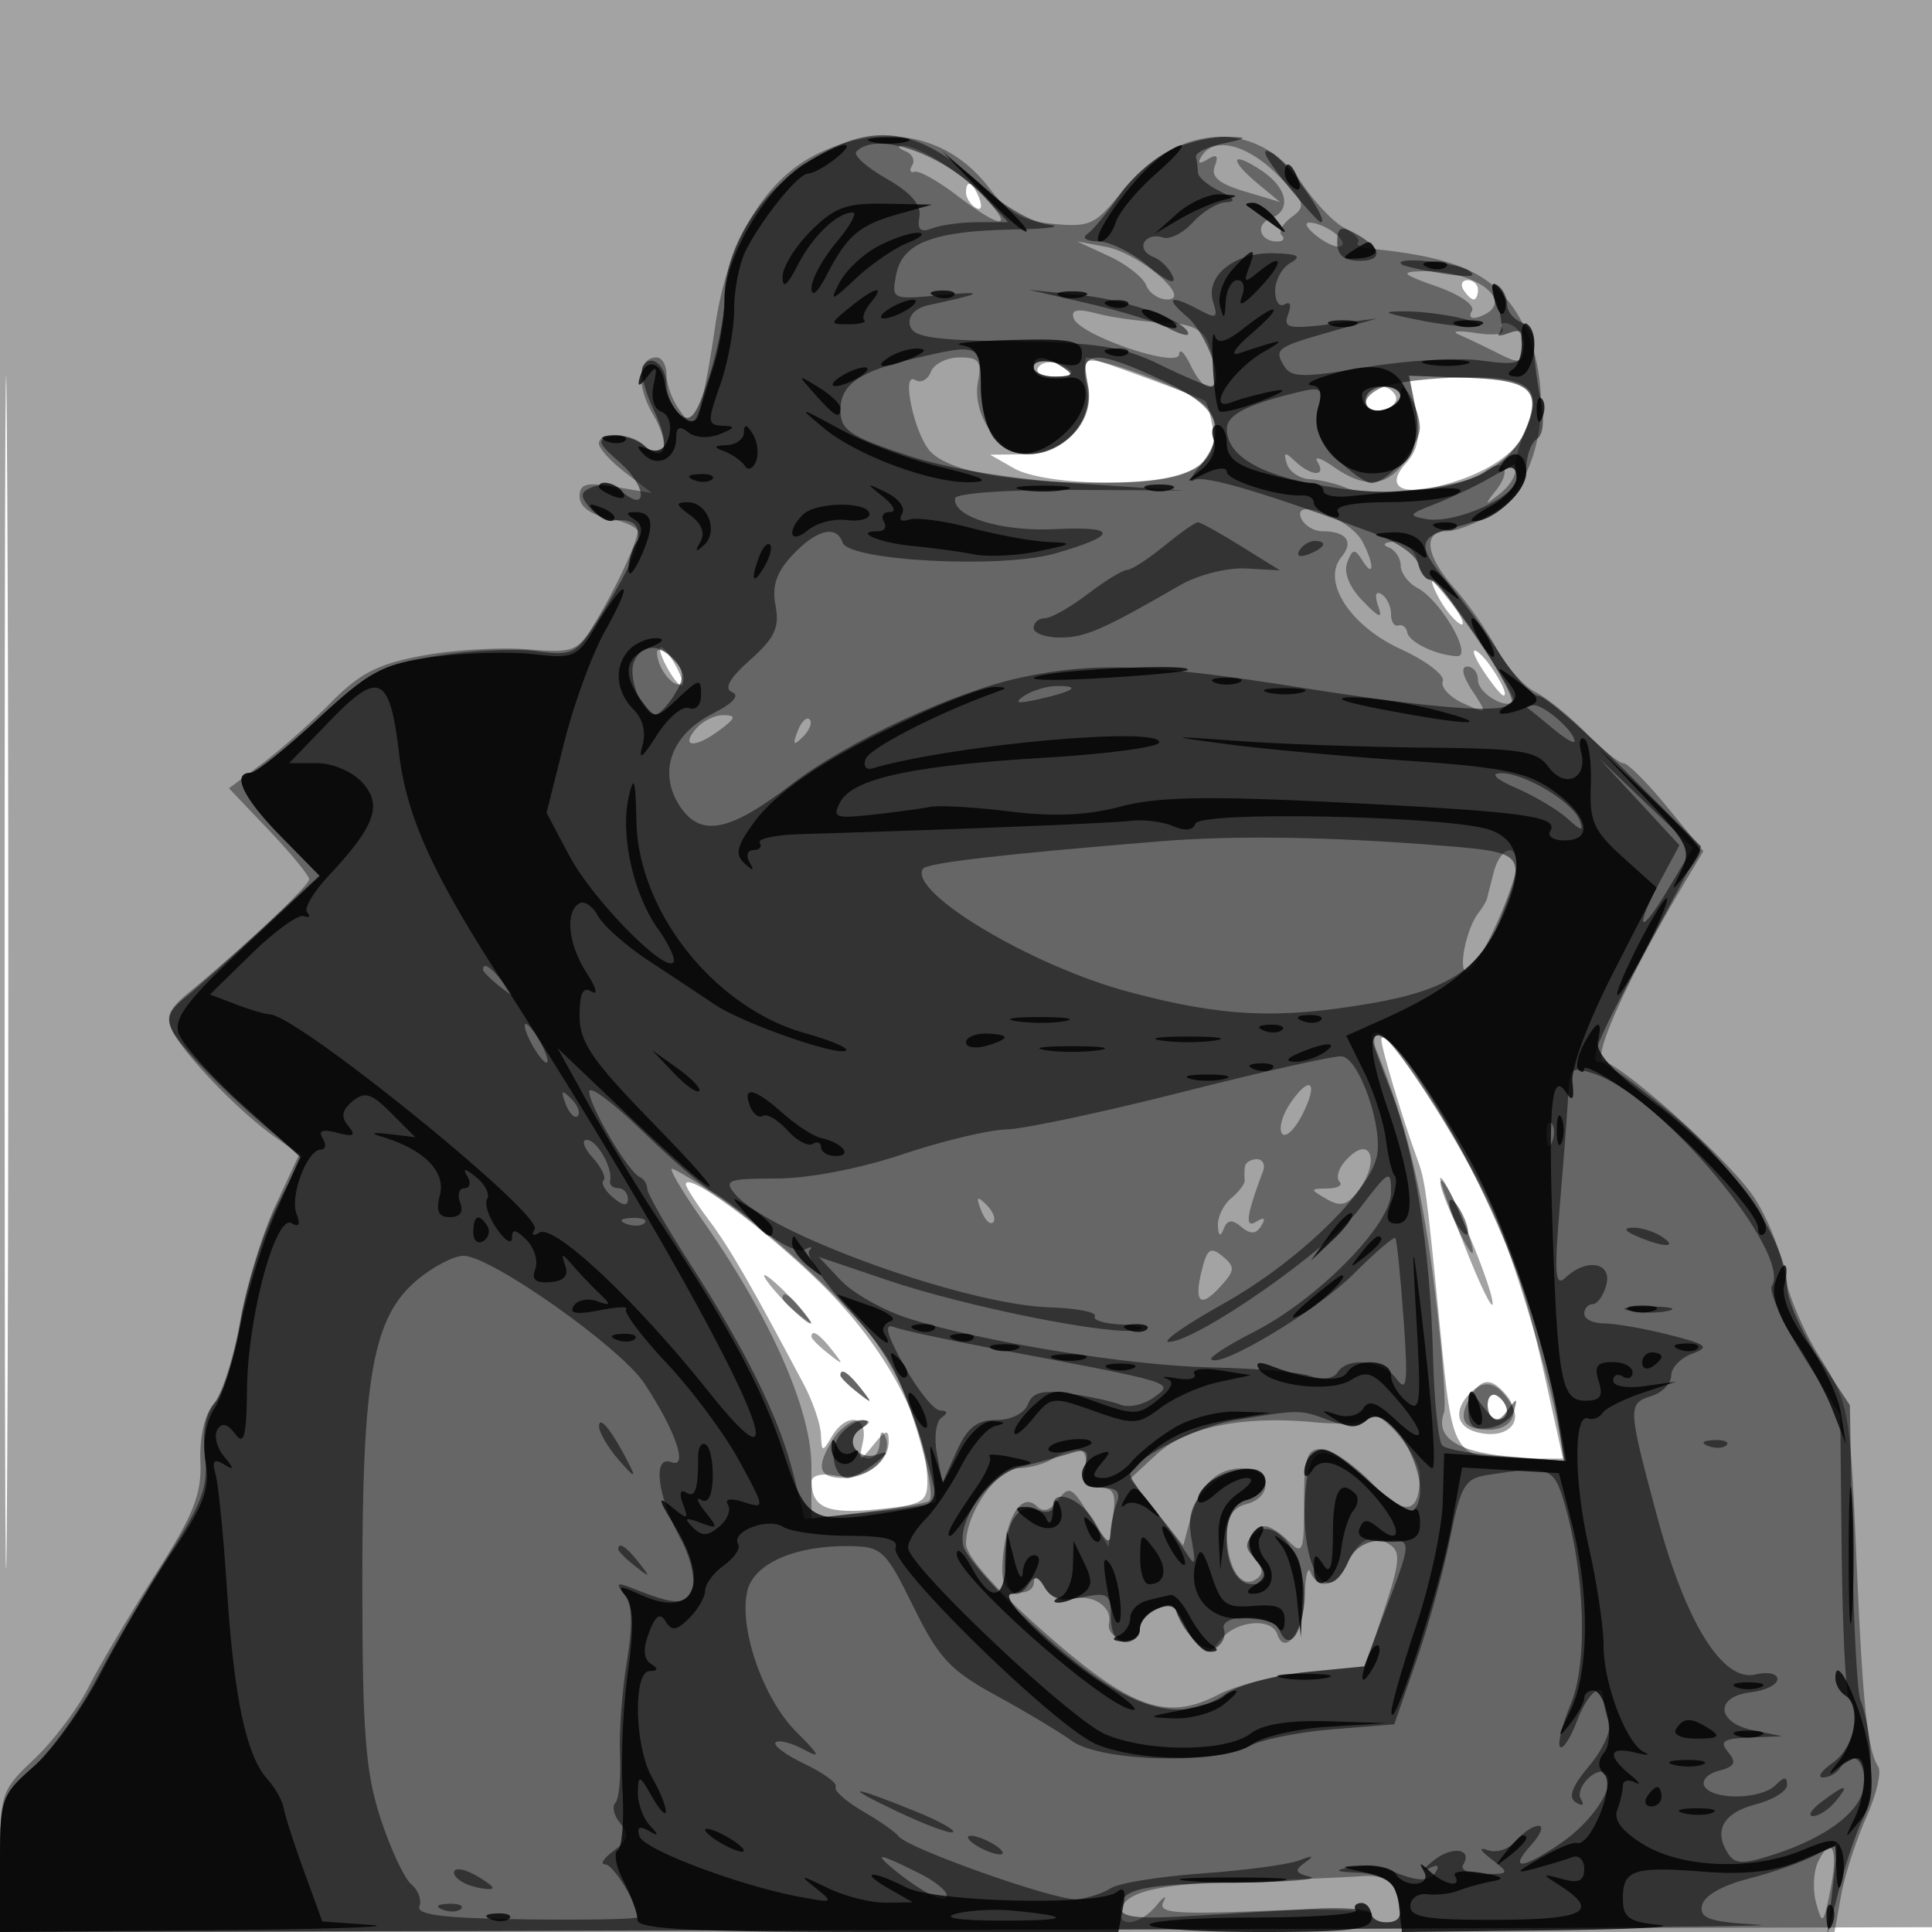 <svg xmlns="http://www.w3.org/2000/svg" width="200" height="200" fill="#000000"><path fill-opacity=".361" fill-rule="evenodd" d="M0 100.005V200.01l100.25-.255 100.25-.255.255-99.75L201.01 0H0zm.481.495c0 55 .121 77.647.269 50.326.148-27.32.148-72.32 0-100C.602 23.147.481 45.5.481 100.5M100 19.941c0 .518.445 1.216.989 1.552.566.35.734-.051.393-.941-.665-1.732-1.382-2.049-1.382-.611M151.5 30c.34.55.816 1 1.059 1s.441-.45.441-1-.477-1-1.059-1-.781.45-.441 1m-44.027 8.044c-.325.526.336.956 1.468.956 2.415 0 2.658-.556.591-1.349-.807-.31-1.734-.133-2.059.393m5.156 1.852c.764 3.817-2.39 7.09-6.879 7.139l-3.25.036L105 48.5c1.493.853 5.331 1.443 9.527 1.465 8.416.042 11.748-1.665 11.025-5.65-.255-1.408-.596-2.669-.758-2.802-.422-.347-11.783-4.513-12.307-4.513-.24 0-.176 1.303.142 2.896m33.934 2.59c.502 2.672.243 4.071-1.009 5.455-2.081 2.299-.7 3.373 3.15 2.449 4.835-1.16 8.348-3.398 9.311-5.929 1.565-4.116.421-5.117-6.115-5.353l-6.011-.217zm-4.869-1.847c-1.065 1.065.27 2.312 1.832 1.713.805-.309 1.214-.964.909-1.457-.648-1.049-1.837-1.16-2.741-.256m7.276 21.305c.573 1.07 1.535 2.25 2.139 2.623s.325-.501-.62-1.944c-2.002-3.055-3.038-3.518-1.519-.679M69 69c.589 1.1 1.295 2 1.57 2s.019-.9-.57-2-1.295-2-1.57-2-.019.9.57 2m84.511.377c.946 1.443 1.908 2.623 2.139 2.623.724 0-1.605-3.854-2.759-4.567-.604-.374-.325.501.62 1.944M143 107.628c0 .903 2.247 8.369 3.724 12.372.804 2.178.943 3.208 2.319 17.171 1.383 14.032 1.22 13.786 9.108 13.815l3.651.014-1.829-8.25c-2.343-10.568-4.075-15.322-8.389-23.022-3.992-7.128-8.584-13.6-8.584-12.1M71 122.6c0 .294 1.076 1.966 2.39 3.717 2.138 2.847 4.247 6.496 9.812 16.978.936 1.763 1.737 4.105 1.78 5.205.073 1.841.16 1.861 1.098.25 1.508-2.589 3.836-2.231 3.252.5-.468 2.194-.441 2.201 1.094.309 1.271-1.568 1.574-1.64 1.574-.373 0 2.368-2.679 4.108-5.494 3.57-1.463-.279-2.5-.016-2.491.633.037 2.69 1.62 3.364 6.735 2.867 4.689-.456 5.25-.76 5.25-2.846 0-5.886-4.266-13.877-10.9-20.417C79.253 127.229 71 121.146 71 122.6m78.083-.584c-.045.284 1.28 3.884 2.945 8 1.666 4.116 2.762 6.134 2.435 4.484-.56-2.826-5.2-13.595-5.38-12.484M81 134.5c1.292 1.375 2.574 2.5 2.849 2.5s-.557-1.125-1.849-2.5-2.574-2.5-2.849-2.5.557 1.125 1.849 2.5m3 3.878c0 .207.787.995 1.75 1.75 1.586 1.243 1.621 1.208.378-.378-1.307-1.666-2.128-2.195-2.128-1.372m3 4c0 .207.787.995 1.75 1.75 1.586 1.243 1.621 1.208.378-.378-1.307-1.666-2.128-2.195-2.128-1.372m65.213 1.81c-1.772 1.771-1.483 3.508.676 4.073 2.909.76 4.841-.835 3.54-2.923-1.416-2.271-2.736-2.631-4.216-1.15m1.787 1.253c0 .857.45 1.559 1 1.559s1-.423 1-.941-.45-1.219-1-1.559-1 .084-1 .941"/><path fill-opacity=".374" fill-rule="evenodd" d="M84.5 15.983c-5.442 2.697-9.251 9.209-10.488 17.933-.53 3.737-1.272 7.598-1.649 8.58-.654 1.704-.745 1.701-2.024-.047-.736-1.007-1.339-2.645-1.339-3.64S68.536 37 67.969 37c-1.961 0-2.137 2.907-.359 5.917 1.84 3.115 1.271 5.364-.827 3.266C65.387 44.787 62 44.598 62 45.917c0 .504 1.237 1.864 2.75 3.022l2.75 2.106-3.75-.634c-3.064-.518-3.75-.334-3.75 1.003 0 1.018 1.133 1.863 3 2.236 1.65.33 3 .942 3 1.36 0 1.087-2.28 5.971-4.462 9.559-1.759 2.893-2.158 3.044-6.952 2.65-2.797-.231-7.678.061-10.845.649-4.601.853-6.512 1.833-9.5 4.874-2.058 2.094-5.271 4.943-7.141 6.333l-3.399 2.526 4.149 4.362c2.283 2.4 4.15 4.678 4.15 5.063 0 .663-6.585 6.863-12.421 11.694-2.2 1.822-2.494 2.57-1.637 4.172 1.347 2.516 6.789 8.145 10.298 10.651l2.74 1.957-2.479 5.326c-1.364 2.929-3.009 8.329-3.656 12s-1.871 7.489-2.72 8.485c-.935 1.095-1.48 3.454-1.379 5.969.136 3.416-.695 5.502-4.653 11.689-2.651 4.142-5.762 9.39-6.915 11.661-1.153 2.272-3.69 5.634-5.637 7.47C.117 185.33 0 185.68 0 192.72V200h189.909l.672-3.75c.369-2.062 1.532-5.677 2.585-8.032s1.628-4.743 1.279-5.307c-1.151-1.862-1.606-6.237-2.283-21.94-.653-15.137-.748-15.653-3.793-20.5-1.718-2.734-3.385-6.722-3.706-8.861s-1.716-5.603-3.101-7.695c-2.393-3.617-13.049-13.244-15.6-14.094-1.155-.385 2.57-8.598 8.171-18.016l2.198-3.696-3.733-4.554C170.546 81.05 168.5 79 168.052 79s-2.191-1.407-3.872-3.127-4.05-3.633-5.262-4.25c-1.213-.618-3.011-2.636-3.996-4.485-.984-1.848-2.945-4.657-4.356-6.241-2.973-3.337-3.327-5.895-.816-5.902.963-.003 3.032-.791 4.6-1.75 6.063-3.712 6.992-15.7 1.717-22.163-2.587-3.17-6.334-4.573-14.269-5.345-.937-.091-1.485-.383-1.219-.649s-.4-.957-1.48-1.536c-1.079-.579-3.021-2.627-4.315-4.552-4.556-6.781-12.945-6.372-18.715.913-2.636 3.328-3.266 3.621-7.014 3.264-3.245-.31-4.654-1.096-6.647-3.708-4.258-5.583-11.019-6.899-17.908-3.486m9.256-.319c.691.279.995.93.676 1.446-.319.517-.21.817.244.668s2.441.965 4.418 2.475c4.537 3.467 6 3.545 2.83.152-2.412-2.582-7.099-5.477-8.624-5.326-.44.043-.235.307.456.585m30.649.491q-.712 1.152.61.335c.937-.579 1.154-.373.741.704-.423 1.101.432 1.827 3.08 2.619l3.664 1.096-2.25-1.865c-3.031-2.512-2.862-3.491.25-1.452 2.799 1.834 3.267 4.177 1.006 5.044-1.618.621-1.087 2.364.72 2.364.609 0 .814-.293.456-.651s.106-1.204 1.03-1.88c1.527-1.117 1.395-1.516-1.438-4.349-3.185-3.185-6.59-4.035-7.869-1.965m12.022 8.366c1.06.802 2.172 1.214 2.471.914.628-.627-1.912-2.412-3.398-2.388-.55.009-.133.673.927 1.474m-21.638 1.992c1.808.838 3.544 2.191 3.857 3.006.312.814 1.297 1.481 2.188 1.481 2.702 0-2.872-4.79-6.334-5.444l-3-.567zm33.967 3.151c2.448.867 3.982 1.951 3.611 2.551-.359.58-.056.848.681.602 4.223-1.407-.108-4.907-5.863-4.738-2.29.067-2.059.3 1.571 1.585m-37.608 3.281c.585 1.754 10.832 5.254 10.92 3.73.037-.646.556-.162 1.152 1.075 2.014 4.176 3.62 2.261 1.867-2.226-.567-1.453-1.807-2.019-4.679-2.138-2.15-.089-5.204-.501-6.789-.915-2.089-.547-2.768-.417-2.471.474m44.35 1.051c.365.591-.696.779-2.698.479-1.815-.272-2.625-.203-1.8.152.825.356 2.644 1.224 4.043 1.929 2.26 1.139 2.559 1.076 2.682-.556.076-1.011-.529-2.095-1.345-2.408-.824-.316-1.216-.136-.882.404m-59.134 4.498c-.316.822-1.047 1.202-1.625.845-1.515-.936-.035 5.793 1.643 7.471 2.001 2.001 8.165 3.139 17.145 3.166 9.082.027 12.223-1.375 12.223-5.454 0-2.014-.853-2.916-4.125-4.361-2.269-1.003-5.352-2.13-6.853-2.505-2.582-.646-2.696-.528-2.146 2.226.71 3.548-2.352 7.118-6.103 7.118-3.091 0-5.938-4.047-5.278-7.502.402-2.101.097-2.498-1.915-2.498-1.316 0-2.651.672-2.966 1.494M107 38c0 .55 1.013.993 2.25.985 1.819-.013 1.963-.201.75-.985-1.939-1.253-3-1.253-3 0m39.497 3.985c.465 2.118.171 3.873-.932 5.556-1.884 2.875-4.182 3.116-7.508.786-1.314-.92-2.063-1.145-1.664-.5.962 1.556-.643 1.503-2.318-.077-1.069-1.009-1.236-.961-.862.25.254.825 1.323 1.548 2.375 1.606 1.051.059 2.73.456 3.73.883 2.44 1.043 12.455-.056 14.275-1.566 2.028-1.684 2.989-.35 1.3 1.803-1.269 1.616-1.236 1.651.37.391.97-.761 1.685-1.886 1.59-2.5-.096-.615.336-2.351.959-3.858 1.818-4.402.757-5.41-5.948-5.652l-6.047-.218zm-4.803-1.346c-.352.352-.412 1.008-.135 1.457.624 1.009 3.441.024 3.441-1.203 0-1.026-2.353-1.207-3.306-.254m-7.028 12.934c.302.785 1.325 1.427 2.274 1.427 2.44 0 3.231 1.089 1.93 2.657-2.093 2.521.873 7.126 6.148 9.546 2.623 1.203 4.575 2.695 4.337 3.314s.716 1.65 2.119 2.289c2.543 1.159 2.546 1.155.924-1.322-.996-1.52-1.195-2.484-.513-2.484.613 0 1.115.627 1.115 1.393 0 1.346 2.86 3.08 3.698 2.242.557-.556-7.78-12.635-8.72-12.635-.41 0-.98-.9-1.268-2-.296-1.133-1.322-1.966-2.366-1.921-1.052.045-1.307.296-.594.583.688.278 1.25 1.126 1.25 1.886s.787 1.808 1.75 2.328c2.444 1.322 5.794 7.147 4.057 7.054-2.177-.117-4.944-1.449-5.131-2.469-.097-.529-.514-.848-.926-.711-.412.138-.75-.398-.75-1.191s-.445-1.716-.989-2.052c-.587-.363-.73.12-.352 1.191.501 1.419.161 1.313-1.599-.5-1.387-1.429-1.991-2.935-1.593-3.972.551-1.438.77-1.465 1.571-.198 1.241 1.961 1.227.335-.017-1.989-1.246-2.329-7.187-4.635-6.355-2.466M68.015 67.536c.028 1.721 1.856 3.927 2.621 3.161.41-.409-.016-1.505-.946-2.435s-1.683-1.257-1.675-.726M72 75.5c-1.596 1.923.032 1.943 2.559.032 1.631-1.234 1.681-1.473.313-1.5-.895-.018-2.187.643-2.872 1.468m10.564.207c-.542 1.425-.428 1.54.56.56.684-.679.991-1.486.683-1.793-.308-.308-.867.247-1.243 1.233m72.081 14.543a167 167 0 0 0-.702 2.75c-.062.275-.463.95-.89 1.5-1.411 1.815-2.243 6.735-1.01 5.974 1.299-.804 4.957-8.962 4.957-11.057 0-2.248-1.707-1.644-2.355.833m-12.149 18.5c3.111 7.672 4.729 14.274 5.986 24.428.804 6.493 1.254 12.372 1 13.064-.938 2.559 1.385 4.082 6.926 4.542l5.592.464-.641-3.374c-1.274-6.71-5.439-20.11-7.521-24.196-3.595-7.057-9.961-16.678-11.035-16.678-.572 0-.707.765-.307 1.75m-8.852 5.348c-.858 1.225-1.288 2.669-.955 3.208s1.249-.249 2.037-1.752c1.788-3.413 1.016-4.452-1.082-1.456m5.487 6.244c-.612.738-.818 1.638-.456 2s-.204.672-1.258.688c-1.831.029-1.835.078-.094 1.091 1.426.829 2.128.659 3.219-.78 2.527-3.336 1.204-6.15-1.411-2.999m-10.249.408a5.9 5.9 0 0 0-.032 1.404c.047.36-.575 1.202-1.382 1.873-.807.67-1.432 1.95-1.389 2.845.053 1.1.247 1.209.597.336.381-.948.868-1.002 1.832-.201.957.794 1.516.763 2.057-.113q.74-1.2-.518-.423c-1.212.749-1.027-.632.697-5.221.259-.687-.028-1.25-.637-1.25s-1.16.338-1.225.75m-56.222 5.477C79.752 136.318 84 145.911 84 151.838v5.392l5.75-.715c3.162-.393 6.046-.896 6.409-1.118.856-.523-1.374-8.941-3.626-13.686-1.885-3.972-10.797-12.732-17.983-17.677-2.426-1.669-4.67-3.034-4.987-3.034s1.076 2.352 3.097 5.227m76.454-3.727c.019.55.9 2.8 1.958 5s1.643 2.875 1.301 1.5c-.705-2.831-3.311-8.03-3.259-6.5m-47.55 2.793c.376.986.935 1.541 1.243 1.233s.001-1.114-.683-1.793c-.988-.98-1.102-.865-.56.56m22.857 6.165c-.857 3.416-.163 4.02 1.944 1.692 1.482-1.639 1.506-2.012.201-3.095-1.235-1.025-1.594-.79-2.145 1.403M81 134.378c0 .207.787.995 1.75 1.75 1.586 1.243 1.621 1.208.378-.378-1.307-1.666-2.128-2.195-2.128-1.372m6 8c0 .207.787.995 1.75 1.75 1.586 1.243 1.621 1.208.378-.378-1.307-1.666-2.128-2.195-2.128-1.372m65.07 2.491c-1.147 2.143-.504 3.131 2.038 3.131 2.404 0 3.33-1.768 1.856-3.544-1.617-1.948-2.691-1.834-3.894.413m1.93.572c0 .857.45 1.559 1 1.559s1-.423 1-.941-.45-1.219-1-1.559-1 .084-1 .941m-12.31 1.251c-.36.583-2.764.815-5.604.542-7.446-.715-13.296.478-16.385 3.342l-2.713 2.516 2.752 3.449 2.752 3.449.685-2.559c.987-3.692 2.731-5.431 5.445-5.431 2.949 0 3.25 2.959.378 3.71-1.367.358-1.995 1.357-1.985 3.157.02 3.352 1.424 5.598 2.922 4.672.867-.536.873-1.063.025-2.084-1.157-1.395-.545-3.455 1.026-3.455.478 0 1.576.707 2.441 1.571 1.428 1.429 1.571 1.065 1.571-4 0-4.702.281-5.571 1.804-5.571.992 0 3.329 1.574 5.193 3.497 3.423 3.532 4.951 3.32 4.988-.691.02-2.244-4.477-7.437-5.295-6.114m-55.449 2.294C84.41 151.918 84.716 153 87.378 153c2.71 0 5.062-2.309 4.295-4.216-.324-.807-.544-.634-.594.466-.089 1.965-1.602 2.33-2.648.638-.378-.611-.067-1.504.691-1.984 1.138-.721 1.115-.876-.131-.889-.831-.008-2.068.879-2.75 1.971M109 151c-.825.533-2.415.976-3.534.985-2.248.017-5.466 4.626-5.466 7.828 0 1.25 3.003 4.655 7.978 9.046 9.104 8.036 12.773 9.362 18.151 6.563 1.854-.965 6.035-2.017 9.291-2.338l5.92-.584 1.952-5.866c1.625-4.885 1.722-6.01.58-6.733-1.91-1.209-3.206-.64-4.359 1.914-1.087 2.406-3.063 2.886-3.851.935-.277-.687-.54.411-.583 2.441-.077 3.584-2.062 6.359-2.853 3.986-.592-1.776-4.323-1.412-5.866.573-1.29 1.659-1.436 1.652-2.824-.142-.805-1.04-1.601-2.304-1.769-2.807-.472-1.417-3.767.227-3.767 1.879 0 .876-.705 1.312-1.75 1.084-.963-.211-1.614-.99-1.447-1.732.392-1.749-1.838-3.131-3.979-2.465-.978.304-2.11-.226-2.719-1.273-.643-1.105-1.056-1.286-1.075-.471-.016.728-.817 1.171-1.78.985-1.352-.261-1.671-1.131-1.405-3.823.415-4.185 2.02-6.52 3.478-5.062.677.677 1.409.458 2.231-.665 1.095-1.499 1.43-1.332 3.212 1.597l1.989 3.271.449-3.063c.37-2.521.106-3.063-1.494-3.063-1.451 0-1.811-.507-1.42-2 .565-2.16-.836-2.586-3.29-1m79.238 41.664c-.508 1.01-.611 2.961-.229 4.336.646 2.324.749 2.233 1.463-1.297.855-4.224.188-5.864-1.234-3.039m-59.682 2.084c-9.236.306-12.556 1.198-12.556 3.374 0 1.489 2.203.971 3.714-.872.789-.963 1.112-1.127.718-.366-.596 1.152 1.156 1.307 10.426.926 6.128-.253 11.142-.088 11.142.365 0 .454.675.825 1.5.825 1.614 0 1.853-.916.893-3.418-.375-.978-1.617-1.502-3.25-1.373-1.454.115-7.118.358-12.587.539"/><path fill-opacity=".5" fill-rule="evenodd" d="M85.5 15.665C79.212 18.987 75 25.148 75 31.022c0 1.706-.73 5.334-1.622 8.061-1.314 4.019-1.883 4.742-3 3.816C69.62 42.27 69 40.937 69 39.937c0-2.104-1.587-3.415-2.447-2.022-.323.521.177 2.548 1.11 4.504 1.828 3.833 1.293 5.619-1.091 3.641-.812-.674-2.285-1.065-3.274-.869-1.562.309-1.442.667.918 2.733 2.696 2.36 2.895 5.243.208 3.013-.769-.639-2.13-.88-3.024-.537-1.324.508-1.394.902-.379 2.125.685.826 1.748 1.442 2.362 1.37 4.017-.474 3.598 2.28-1.591 10.448-2.144 3.374-2.55 3.572-6.292 3.063-2.2-.299-6.843-.083-10.318.48-5.673.92-6.93 1.591-12.307 6.569C29.581 77.505 26.462 80 25.943 80c-2.003 0-.777 2.593 3.087 6.531l4.031 4.107-5.837 5.431c-3.211 2.987-6.837 6.225-8.058 7.195-1.701 1.351-1.997 2.182-1.265 3.552.997 1.861 6.86 7.705 10.99 10.951l2.391 1.88-2.618 5.213c-1.44 2.867-3.132 8.234-3.76 11.927s-1.815 7.48-2.638 8.418c-.976 1.114-1.342 3.018-1.054 5.487.367 3.146-.259 4.875-3.731 10.295-2.294 3.582-5.663 9.341-7.485 12.798s-4.816 7.606-6.654 9.22C.148 185.809 0 186.25 0 192.969V200l94.25-.193c51.838-.106 91.409-.353 87.936-.549-5.196-.294-6.258-.646-5.999-1.992.192-.998 2.073-2.084 4.82-2.785 2.477-.632 5.572-1.721 6.878-2.419l2.373-1.271-.567 4.855-.567 4.854 1.279-5.019c.704-2.76 1.829-6.046 2.501-7.302 1.163-2.172.988-8.948-.315-12.179-.333-.825-.714-8.033-.847-16.017l-.242-14.517-3.25-4.904c-1.787-2.698-3.25-6.004-3.25-7.348 0-4.498-5.255-12.371-11.945-17.894-3.544-2.926-6.807-5.32-7.25-5.32-1.469 0-.851-1.564 4.748-12.01l5.553-10.359-7.803-7.777c-4.292-4.277-8.359-7.794-9.039-7.815s-2.464-1.952-3.966-4.289c-1.502-2.338-3.994-5.739-5.537-7.56-3.154-3.722-2.99-4.671.98-5.647 4.501-1.107 7.259-3.389 7.259-6.007 0-1.33.49-2.721 1.09-3.092.692-.427.822-1.999.356-4.309-.404-1.999-.695-4.447-.648-5.439s-.563-2.052-1.356-2.357c-.793-.304-1.442-1.153-1.442-1.887s-.449-1.611-.997-1.95c-.654-.404-.676.228-.064 1.838.513 1.35.638 2.749.278 3.11-.361.361.093.368 1.008.017 1.238-.475 1.624-.117 1.51 1.4-.136 1.812-.631 1.972-4.462 1.447-2.37-.325-7.718-.008-11.885.705-6.378 1.091-7.71 1.078-8.427-.083-1.112-1.798-.856-1.991 4.773-3.595l4.766-1.359-4.888.591c-4.249.514-4.807.377-4.262-1.043.366-.955.216-1.38-.361-1.023-.544.336-.989-.293-.989-1.398s.719-2.412 1.599-2.904c1.205-.675.777-.918-1.738-.99-4.059-.115-7.133 2.351-6.281 5.039.529 1.665.343 1.775-1.42.832-3.033-1.623-3.649-1.312-1.313.664 2.091 1.77 4.039 7.25 2.577 7.25-.436 0-2.847-1.013-5.358-2.25-3.766-1.856-6.406-2.278-15.066-2.408-8.617-.129-10.557-.436-10.816-1.714-.195-.958.574-1.748 2-2.053 5.67-1.216 5.97-1.472 1.202-1.023-5.057.475-5.109.451-4.62-2.11.633-3.308 3.824-4.533 12.213-4.686 3.587-.065 5.171-.295 3.521-.511s-4.575-1.881-6.5-3.7c-6.224-5.883-10.711-6.938-16.5-3.88m35.896-.236c-1.707.743-4.16 2.863-5.452 4.711s-2.819 3.691-3.396 4.095c-.585.41-.088.741 1.125.75 1.196.008 3.56 1.182 5.254 2.607 1.783 1.501 2.836 1.954 2.5 1.078-.32-.834-1.25-1.772-2.068-2.086-.817-.313-1.218-1.003-.89-1.533s1.172-.742 1.876-.472c.705.27 2.11-.424 3.123-1.544 1.013-1.119 2.56-2.065 3.437-2.103 1.106-.047.905-.4-.655-1.152-1.237-.597-2.25-1.467-2.25-1.933s-.087-1.184-.193-1.597c-.107-.412 1.131-1.034 2.75-1.382 2.674-.574 2.715-.639.443-.711-1.375-.043-3.897.529-5.604 1.272m-32.737.245c-.371.371 1.017 1.635 3.084 2.809 2.559 1.454 3.653 2.717 3.432 3.962-.24 1.346.111 1.659 1.332 1.191.911-.35 3.048-.636 4.749-.636h3.093l-2.425-2.595c-4.136-4.428-11.088-6.907-13.265-4.731m44.376 3.22C134.85 21.152 136.51 23 136.724 23c1.018 0-3.454-6.301-5.106-7.195-1.217-.657-.715.436 1.417 3.089m-3.952 2.389c.23.156 1.317.943 2.417 1.75 1.85 1.357 1.897 1.336.628-.283-.755-.962-1.843-1.75-2.417-1.75s-.857.127-.628.283m9.346 3.796c0 1.348.699 1.921 2.344 1.921 2.513 0 2.218-1.399-.614-2.915-1.361-.728-1.73-.516-1.73.994m6.654 2.279c.23.198 2.217.635 4.417.972 2.724.418 3.521.308 2.5-.343-1.366-.871-7.887-1.464-6.917-.629m-32.416 4.06c3.391.783 7.104 1.924 8.25 2.537 1.145.614 2.083.886 2.083.606 0-1.269-6.181-3.501-11.094-4.008l-5.406-.556zm33.833 1.639c5.066 1.048 9.159 1.001 5-.057-1.65-.42-4.35-.765-6-.767-2.522-.002-2.363.129 1 .824m-51.81 4.04C88.957 38.446 87 39.809 87 42.454c0 2.053.933 2.693 6.747 4.628 4.296 1.43 10.743 2.508 17.75 2.968l11.003.723-11.746-.059c-6.461-.032-11.81.356-11.888.864-.291 1.897 4.769 3.47 10.291 3.2 6.632-.326 6.651.626.05 2.522-5.525 1.587-21.351.769-21.986-1.137-.622-1.866-2.696-1.351-5.173 1.286-1.681 1.789-2.156 3.203-1.764 5.25.431 2.251-.085 3.353-2.624 5.608-2.171 1.929-2.752 2.978-1.858 3.351.814.34.068 1.162-1.989 2.193-4.324 2.166-5.736 6.091-3.448 9.583 2.15 3.281 5.15 2.698 11.584-2.252 5.742-4.418 16.953-9.621 23.85-11.069 7.631-1.603 13.326-1.392 28.896 1.069 13.88 2.194 20.743 2.713 21.807 1.649.727-.727-7.255-12.831-8.461-12.831-.492 0-1.04-.718-1.218-1.596s-2.123-2.271-4.323-3.094c-11.359-4.253-17.887-6.193-18.887-5.613-.612.356-.404-.218.462-1.275 3.159-3.853 2.236-6.216-3.484-8.922-7.224-3.418-8.931-3.326-8.105.435 1.181 5.38-6.177 9.552-9.591 5.439-.742-.895-1.35-3.37-1.35-5.5 0-4.237-.237-4.334-6.855-2.777M107 38c0 .55 1.013.993 2.25.985 1.819-.013 1.963-.201.75-.985-1.939-1.253-3-1.253-3 0m36.186 2.055c-1.273.51-2.046 1.362-1.718 1.893.759 1.228 3.527.21 3.547-1.305.025-1.846 1.953 1.685 1.97 3.607.016 1.905-3.347 5.75-5.03 5.75-.575 0-2.194-1.148-3.596-2.55-1.903-1.903-2.393-3.179-1.929-5.026.574-2.288.411-2.424-2.155-1.803-5.226 1.265-7.275 2.33-7.275 3.783 0 2.483 2.766 4.38 8.035 5.51 11.22 2.406 20.116.424 22.721-5.064 2.17-4.573.813-5.858-6.113-5.787-3.379.035-7.184.481-8.457.992M154 49.607c-1.375.784-3.85 1.948-5.5 2.587-2.682 1.04-2.772 1.203-.852 1.541 3.001.527 9.352-2.314 9.352-4.184 0-.853-.113-1.51-.25-1.46s-1.375.733-2.75 1.516m-33.5 6.924c-1.65 1.352-3.368 2.461-3.817 2.464s-2.291 1.13-4.094 2.505-3.798 2.5-4.433 2.5c-.636 0-1.156.45-1.156 1s1.237.999 2.75.998c2.593-.001 4.385-.783 12.419-5.421 1.867-1.078 4.869-1.837 6.831-1.728l3.5.196-4-2.491c-2.2-1.37-4.225-2.489-4.5-2.487-.275.003-1.85 1.112-3.5 2.464m14.007.458c-.35.566.051.734.941.393 1.732-.665 2.049-1.382.611-1.382-.518 0-1.216.445-1.552.989M65.611 68.572c-.624 1.626.906 5.428 2.184 5.428.398 0 1.308-.935 2.022-2.078 1.002-1.605 1.029-2.403.118-3.5-1.557-1.877-3.573-1.807-4.324.15M106 72.046c-1.095.741-.691.834 1.5.344 3.677-.823 4.475-1.395 1.917-1.375-1.055.009-2.592.472-3.417 1.031m52.083 1.215c.23.143 1.429 1.113 2.667 2.155s2.25 1.631 2.25 1.31c0-1.007-3.092-3.726-4.238-3.726-.602 0-.908.117-.679.261M169.692 83l4.163 4.5-1.885 3.5c-2.836 5.263-2.329 6.131.663 1.137l2.615-4.363-4.859-4.637-4.86-4.637zm-12.722-1.417c1.909.828 4.291 2.248 5.293 3.155 1.475 1.335 1.713 1.364 1.249.153-.735-1.915-5.764-4.903-8.166-4.852-1.123.024-.487.629 1.624 1.544M120 87.099c-16.536 1.354-24.088 2.234-24.468 2.85-1.495 2.419 11.263 10.041 21.3 12.726 9.675 2.588 15.394 2.86 25.086 1.194 8.008-1.377 11.349-3.579 13.468-8.876 2.61-6.524 2.434-6.756-5.636-7.412-11.954-.972-21.817-1.131-29.75-.482m-70 13.279c0 .207.788.995 1.75 1.75 1.586 1.243 1.621 1.208.378-.378-1.307-1.666-2.128-2.195-2.128-1.372M55 108c.589 1.1 1.295 2 1.57 2s.019-.9-.57-2-1.295-2-1.57-2-.019.9.57 2m87-.537c0 .255.898 2.74 1.995 5.523 2.484 6.303 4.062 16.236 4.348 27.364.121 4.701.553 8.879.959 9.286.407.407 3.411.933 6.675 1.169l5.935.429-.585-3.867c-1.698-11.214-7.713-25.855-15.044-36.617-2.198-3.226-4.283-4.826-4.283-3.287m-19.5 5.558c-8.25 2.1-16.496 3.854-18.324 3.898s-6.675 1.206-10.771 2.581c-4.417 1.483-9.726 2.5-13.048 2.5-4.989 0-5.459.173-4.292 1.578 3.408 4.107 23.828 11.476 32.579 11.757 2.829.091 4.94.503 4.691.915s1.036.802 2.856.866 2.537.319 1.593.567c-2.494.655-17.633-2.358-25.902-5.156l-7.119-2.409 2.262 2.408c1.244 1.325 4.335 3.08 6.869 3.902 7.553 2.448 23.056 4.964 31.606 5.13 4.4.086 8.962.484 10.137.886 1.247.426 2.417.277 2.809-.357 1.039-1.68 4.687-1.285 6.127.663 1.081 1.463 1.199.438.723-6.25-.313-4.4-.695-8.15-.849-8.333-.154-.184-2.102 1.488-4.33 3.716-3.745 3.745-13.788 9.779-14.723 8.845-.223-.224 1.734-1.492 4.35-2.818 6.611-3.35 14.256-11.094 14.256-14.44 0-2.492-.168-2.406-3.29 1.688-3.232 4.238-16.765 13.683-19.71 13.757-.825.02 1.71-1.757 5.633-3.951 7.504-4.195 14.905-11.261 15.873-15.155.738-2.967-1.778-10.264-3.605-10.457-.771-.082-8.151 1.569-16.401 3.669m39.874-.132c-.07 1.436-.464 6.661-.878 11.611-.622 7.461-.524 8.786.577 7.75 2.17-2.044 4.824-1.572 4.217.75-.288 1.1-.921 2-1.407 2-.485 0-.883.45-.883 1s.926 1 2.057 1c1.132 0 4.136.523 6.676 1.163 3.984 1.003 4.32 1.273 2.443 1.968-1.197.442-2.176 1.464-2.176 2.269s-.9 1.751-2 2.1c-2.523.801-2.512 1.071.51 12.351 2.984 11.138 6.828 17.326 10.24 16.486 1.248-.307 2.25-.09 2.25.488 0 .573-1.238 1.185-2.75 1.359-3.758.432-3.592 3.147.239 3.934l3.011.619-3.372.131c-2.745.107-3.16.389-2.229 1.51.901 1.085.693 1.495-.979 1.933-1.17.306-1.826 1.033-1.462 1.622.893 1.444 5.855 1.354 7.342-.133.901-.901 1.2-.908 1.2-.029 0 .645-1.462 1.551-3.248 2.014-3.359.87-4.397 2.709-2.87 5.082.728 1.129 1.552 1.149 4.749.111 5.831-1.892 9.369-4.742 9.369-7.546 0-2.468-1.373-3.255-2.5-1.432-.34.55-1.142 1-1.782 1-.639 0-.163-.701 1.059-1.557 2.063-1.444 3.004-5.329 1.625-6.707-.328-.329-.666-7.041-.75-14.917L190.5 146.5l-3.851-6.183c-2.117-3.4-3.567-6.64-3.221-7.2 2.09-3.383-11.354-19.501-18.279-21.915-2.411-.841-2.66-.689-2.775 1.687M61 113.004c0 1.476 4.05 8.343 5.207 8.829.436.184.793.732.793 1.219s1.967 3.937 4.371 7.667c5.862 9.095 9.291 16.055 10.733 21.781l1.195 4.746 6.567-.673c3.612-.37 6.756-.862 6.986-1.092s-.611-3.622-1.87-7.537c-1.714-5.33-3.5-8.444-7.108-12.392-2.651-2.9-4.494-5.633-4.097-6.073.398-.44.187-.493-.467-.117-.655.375-2.68-.607-4.5-2.182-1.821-1.575-4.106-3.295-5.078-3.822-.972-.526-4.235-3.355-7.25-6.286S61 112.311 61 113.004m-2.436 1.289c.376.986.935 1.541 1.243 1.233s.001-1.114-.683-1.793c-.988-.98-1.102-.865-.56.56m101.515 3.29c.048 1.165.285 1.402.604.605.289-.722.253-1.585-.079-1.917s-.568.258-.525 1.312m-98.732 2.248c.912 1.007 1.421 2.068 1.131 2.358-.289.289.16 1.095.998 1.791 1.042.865 1.524.91 1.524.142 0-.617-.45-1.122-1-1.122s-.929-.338-.841-.75c.289-1.365-1.355-4.25-2.421-4.25-.576 0-.302.824.609 1.831m88.684 4.669c0 .55.436 1.675.969 2.5s.969 1.05.969.5-.436-1.675-.969-2.5-.969-1.05-.969-.5m-85.218 2.183c.721.289 1.584.253 1.916-.079s-.258-.568-1.312-.525c-1.165.048-1.402.285-.604.604M169.5 128c2.749 1.181 4.328 1.181 2.5 0-.825-.533-2.175-.945-3-.914-.989.036-.819.347.5.914m-126.325 4.506c-4.576 3.851-5.676 9.964-5.667 31.494.007 15.366.326 19.472 1.883 24.238 1.032 3.156 2.464 6.226 3.183 6.823s1.1 1.626.846 2.287c-.341.887 2.549 1.239 11.059 1.346 6.337.08 11.521-.023 11.521-.228 0-1.374-2.509-5.466-3.352-5.466-.566 0-.174-.626.873-1.392 1.525-1.115 1.664-1.68.7-2.842-.662-.797-.899-1.755-.526-2.127.372-.373.59-2.581.484-4.908s.216-6.706.714-9.731c.639-3.88.568-5.923-.243-6.937-.95-1.187-.802-1.298.85-.637 4.408 1.765 5.486 1.775 6.145.057.381-.994-.151-3.265-1.238-5.282-2.398-4.448-2.873-8.594-.897-7.835 1.786.685.412-3.301-2.818-8.172C64.219 139.464 50.806 130 47.993 130c-1.012 0-3.18 1.128-4.818 2.506m125.587 3.201c1.244.239 3.044.23 4-.02s-.062-.446-2.262-.435-2.982.216-1.738.455m-75.163 5.691c1.415 2.531 3.096 4.609 3.736 4.617q1.164.017.123.75c-.573.404-.784 2.085-.469 3.735l.573 3 1.463-3.25c1.117-2.48 2.09-3.25 4.112-3.25 1.526 0 2.914-.691 3.274-1.629.479-1.248 1.498-1.505 4.357-1.099 2.053.292 4.42.81 5.261 1.152.84.341 2.393-.012 3.45-.785 2.116-1.547 2.4-1.462-17.224-5.149-4.534-.852-8.916-1.806-9.736-2.121-1.047-.402-.725.8 1.08 4.029m58.401 4.48c0 1.752.489 2.189 2.172 1.942 1.194-.176 2.353-.995 2.576-1.82.359-1.333.283-1.333-.691 0-.953 1.306-1.287 1.249-2.576-.441-1.444-1.892-1.481-1.884-1.481.319m-24.224 1.153c-4.166.702-10.776 4.163-10.776 5.643 0 .295 1.013 1.779 2.25 3.298 1.237 1.518 2.792 3.608 3.454 4.644 1.046 1.636 1.131 1.47.646-1.262-.42-2.366-.037-3.667 1.546-5.25 2.376-2.376 6.104-2.816 6.104-.721 0 .761-.9 1.619-2 1.907-3.073.803-2.522 8.71.607 8.71 1.711 0 1.793-1.2.193-2.8-.92-.92-.925-1.475-.024-2.376 2.018-2.018 5.224 1.833 5.224 6.272 0 3.891-1.59 6.137-2.558 3.613-.307-.799-1.773-1.372-3.363-1.313-1.68.062-2.643.568-2.381 1.253.241.632-.111 1.488-.782 1.903-1.112.687-3.342-1.329-4.149-3.751-.46-1.38-3.767.206-3.767 1.806 0 .766-.675 1.393-1.5 1.393-.952 0-1.5-.958-1.5-2.625 0-2.377-.28-2.569-2.968-2.031-2.131.426-3.22.143-3.862-1.004-.613-1.096-1.112-1.243-1.591-.468-1.328 2.149-2.579 1.114-2.564-2.122.02-4.116 1.329-6.216 3.384-5.427.881.338 1.601.178 1.601-.354 0-2.049 3.006-.84 4.428 1.781.989 1.823 1.505 2.188 1.532 1.082.022-.918.313-2.38.647-3.25.441-1.15 0-1.582-1.617-1.582-1.766 0-2.11-.432-1.674-2.099.466-1.782.219-1.997-1.634-1.424-1.2.371-3.428.978-4.95 1.349-3.254.793-6.708 5.549-5.999 8.261.273 1.044 3.444 4.656 7.046 8.025 9.265 8.667 15.104 10.759 20.155 7.221 1.309-.916 5.056-1.929 8.327-2.25l5.948-.583 1.9-5c3.176-8.353 3.172-8.098.144-8.047-1.869.032-3.07.77-3.74 2.297-2.266 5.164-5.104.102-4.34-7.74.448-4.603 2.011-4.742 6.609-.588 2.156 1.948 4.213 3.25 4.569 2.893 2.396-2.396-2.288-11.442-4.832-9.331-.881.731-2.107.743-3.962.037-2.963-1.126-3.038-1.126-9.781.01m-65.761.608c-.008.627.91 2.202 2.041 3.5 1.617 1.856 1.838 1.933 1.034.361-1.735-3.392-3.059-5.054-3.075-3.861m24.996.848c-1.26 1.519-.752 4.513.766 4.513.463 0 1.714-.676 2.782-1.502 1.431-1.109 1.508-1.353.292-.932-2.106.729-3.557-1.505-1.729-2.662.797-.505.902-.88.25-.889-.62-.008-1.683.654-2.361 1.472m89.802 1.196c.721.289 1.584.253 1.916-.079s-.258-.568-1.312-.525c-1.165.048-1.402.285-.604.604m-22.889 3.017c-2.279.353-2.721 1.116-3.823 6.6-.685 3.41-2.263 9.125-3.507 12.7l-2.262 6.5-6.416.519c-3.529.285-7.399 1.072-8.6 1.75-3.409 1.921-15.384 1.582-18.3-.519-1.336-.963-4.903-3.1-7.927-4.75-4.724-2.577-5.928-3.873-8.544-9.198-2.879-5.859-3.242-6.201-6.646-6.25-5.543-.08-9.82 1.785-10.524 4.589-.947 3.776 1.596 11.176 5.017 14.597 2.512 2.512 2.655 2.858.764 1.845-1.28-.685-2.569-1.003-2.865-.707s1.073 1.307 3.042 2.246c1.97.939 3.4 2.001 3.179 2.359s1.035 1.488 2.792 2.51c1.758 1.022 3.421 2.182 3.696 2.578.879 1.266 16.423 6.758 18.518 6.543 1.109-.114 2.684-.635 3.5-1.159s5.082-1.209 9.482-1.521 8.9-.917 10-1.344c1.454-.565 1.619-.505.605.216-1.141.813-1.05 1.082.5 1.479 1.042.267-2.231.537-7.273.601-9.929.126-12.332.634-12.332 2.608 0 .945 1.69 1.178 6.5.893l13-.77c3.575-.212 6.5.013 6.5.5s.675.885 1.5.885c1.614 0 1.853-.916.893-3.418-.357-.93-1.903-1.638-3.75-1.718-2.474-.107-2.649-.231-.82-.579 1.277-.244 3.077-.115 4 .287 2.854 1.242 4.143 1.292 4.828.184.41-.664.129-.79-.746-.336-.773.4-.551.034.492-.814 1.928-1.567 4.111-1.237 3.06.463-.316.512.663.931 2.175.931 2.641 0 2.673-.06.809-1.502-1.313-1.017-1.426-1.326-.351-.955.874.301 2.167-.147 2.872-.997.706-.851 1.748-1.546 2.315-1.546.568 0 .218.9-.777 2-2.398 2.649-.911 2.539 3.133-.232 3.271-2.241 5.745-6.057 4.642-7.16-.934-.934-3.325 1.502-2.609 2.66.378.613.157.741-.537.312-.831-.514-.417-1.638 1.398-3.795 1.419-1.686 2.331-3.714 2.026-4.507-.304-.793-.553-1.855-.553-2.36 0-2.058-1.638-.714-2.763 2.266-.661 1.751-1.441 2.945-1.733 2.654-.292-.292.205-2.288 1.104-4.434 1.759-4.201 1.484-13.365-.62-20.654-1.127-3.907-1.54-4.063-8.064-3.05M64 160.378c0 .207.787.995 1.75 1.75 1.586 1.243 1.621 1.208.378-.378-1.307-1.666-2.128-2.195-2.128-1.372m28.879 27.144c2.959 1.404 5.565 2.367 5.792 2.14s-1.519-1.192-3.88-2.147c-6.842-2.766-7.748-2.763-1.912.007m95.68-.99c-1.068.807-1.46 1.468-.873 1.468.588 0 1.629-.675 2.314-1.5 1.557-1.876 1.067-1.866-1.441.032M101 191c.825.533 1.95.969 2.5.969s.325-.436-.5-.969-1.95-.969-2.5-.969-.325.436.5.969m-8.5 2.499c2.963 2.441 5.5 3.689 5.5 2.705 0-.476-1.237-1.483-2.75-2.238-4.292-2.141-4.91-2.246-2.75-.467m-45.5.349c0 .505.9 1.154 2 1.442 1.1.287 2 .356 2 .152 0-.205-.9-.853-2-1.442-1.105-.591-2-.659-2-.152m-1.187 3.835c.721.289 1.584.253 1.916-.079s-.258-.568-1.312-.525c-1.165.048-1.402.285-.604.604"/><path fill-opacity=".784" fill-rule="evenodd" d="M90.25 14.689c.963.252 2.537.252 3.5 0 .963-.251.175-.457-1.75-.457s-2.713.206-1.75.457m-6.921 2.252C79.306 19.394 75 26.671 75 31.017c0 1.837-.514 4.948-1.141 6.912-.628 1.964-1.308 4.184-1.512 4.934-.536 1.969-3.137-.373-3.537-3.186-.334-2.344-2.036-2.671-2.611-.502-.241.907.015.852.812-.175.96-1.239 1.074-1.097.653.811-.305 1.387.016 2.513.803 2.815.75.287 1.089 1.357.791 2.495-.35 1.339-1.051 1.79-2.139 1.376-1.234-.469-1.342-.337-.456.557 1.409 1.42 3.337.417 3.337-1.735 0-1.117.357-1.279 1.25-.565.712.569 2.111.652 3.25.193 1.637-.66 1.69-.819.294-.877-1.566-.064-1.586-.408-.25-4.196.801-2.269 1.456-5.817 1.456-7.885s.563-4.839 1.25-6.156c1.764-3.381 5.378-7.827 6.394-7.865 1.202-.044 4.948-2.969 3.797-2.964-.517.002-2.368.874-4.112 1.937m36.149-.158c-2.854 2.424-6.812 8.217-5.613 8.217.55 0 1.277-.872 1.615-1.938.339-1.067 2.185-3.317 4.103-5 1.917-1.684 3.133-3.047 2.702-3.029s-1.695.806-2.807 1.75m-17.762 3.224c2.318 2.417 4.372 4.192 4.563 3.944s-1.706-2.226-4.216-4.395L97.5 15.611zM133 17.941c0 .518.445 1.216.989 1.552.566.35.734-.051.393-.941-.665-1.732-1.382-2.049-1.382-.611m-11.139 4.168-2.361 2.108 2.542-1.495c1.398-.822 3.423-1.719 4.5-1.993 1.808-.459 1.794-.506-.181-.613-1.177-.064-3.202.833-4.5 1.993m-37.938 1.814c-1.608 1.608-2.92 3.745-2.917 4.75.004 1.266.479.905 1.543-1.173 1.566-3.056 4.113-5.5 5.731-5.5.494 0-.267 1.385-1.691 3.077s-2.586 3.829-2.583 4.75c.004 1 .63.466 1.557-1.327C87.7 24.366 88.95 23.301 93 22.164l3.5-.984-4.827-.09c-4.066-.076-5.287.37-7.75 2.833m45.16-2.64c.23.156 1.317.943 2.417 1.75 1.85 1.357 1.897 1.336.628-.283-.755-.962-1.843-1.75-2.417-1.75s-.857.127-.628.283m-38.308 4.276c-1.499.813-3.244 2.483-3.879 3.71-1.033 1.994-.849 1.945 1.724-.462 1.584-1.481 4.005-3.14 5.38-3.686 1.375-.547 1.825-1.005 1-1.018-.825-.012-2.726.643-4.225 1.456m49.238.412c-1.179.745-1.037.907.68.777 1.193-.09 1.948-.52 1.679-.956-.599-.969-.537-.973-2.359.179m-12.446 1.955c-.958 1.059-1.53 2.746-1.271 3.75.379 1.464.495 1.38.588-.426.064-1.238.614-2.25 1.223-2.25.635 0 .826.731.449 1.714-.432 1.127.148.871 1.697-.75 2.648-2.77 2.703-3.987.084-1.857-1.507 1.227-1.633 1.184-1.056-.357.843-2.249.444-2.208-1.714.176m20.246-.243c.721.289 1.584.253 1.916-.079s-.258-.568-1.312-.525c-1.165.048-1.402.285-.604.604m6.918 3.397c.354 1.352.807 1.806 1.057 1.057.24-.722-.038-1.787-.62-2.369-.742-.742-.872-.351-.437 1.312m-66.715.706c-2.158 1.747-2.161 1.785-.158 1.785 1.126 0 1.847-.199 1.603-.443s.058-1.048.67-1.786c1.571-1.893.491-1.666-2.115.444m8.797-1.103c.721.289 1.584.253 1.916-.079s-.258-.568-1.312-.525c-1.165.048-1.402.285-.604.604m12.937-.021c.688.278 1.813.278 2.5 0 .688-.277.125-.504-1.25-.504s-1.937.227-1.25.504M92 32c-.825.533-1.05.969-.5.969s1.675-.436 2.5-.969 1.05-.969.5-.969-1.675.436-2.5.969m22.813-.317c.721.289 1.584.253 1.916-.079s-.258-.568-1.312-.525c-1.165.048-1.402.285-.604.604M119 33c.825.533 1.95.969 2.5.969s.325-.436-.5-.969-1.95-.969-2.5-.969-.325.436.5.969m9.72 1.006c-1.804 1.419-2.67 1.644-2.961.77-.227-.68-.319.689-.205 3.042s.413 4.482.664 4.734 2.217-.228 4.369-1.063c2.319-.9 2.831-1.311 1.256-1.008-1.462.281-3.426.806-4.366 1.166-2.757 1.058-.006-3.273 3.298-5.192 2.528-1.468 2.237-1.454-2.525.125-.965.32-.404-.575 1.25-1.995 3.533-3.033 2.919-3.489-.78-.579m9.03-.344c.688.278 1.813.278 2.5 0 .688-.277.125-.504-1.25-.504s-1.937.227-1.25.504m13 0c.688.278 1.813.278 2.5 0 .688-.277.125-.504-1.25-.504s-1.937.227-1.25.504m6.769 1.634c.098 1.212-.316 2.535-.921 2.939-.692.463-.497.74.527.75 1.635.015 2.404-4.54.921-5.457-.388-.239-.625.556-.527 1.768m-57.996.437c1.618.277 2.022 1.113 2.022 4.18 0 6.939 4.415 9.218 8.99 4.643 2.406-2.406 2.468-5.739.101-5.455-2.316.277-3.636-.129-3.636-1.12 0-.588 1.058-.753 2.5-.392 1.889.474 2.5.235 2.5-.977 0-1.344-1.182-1.574-7.25-1.415-3.987.104-6.34.346-5.227.536M92 37c-1.828 1.181-.249 1.181 2.5 0 1.319-.567 1.489-.878.5-.914-.825-.031-2.175.381-3 .914m22.813-.317c.721.289 1.584.253 1.916-.079s-.258-.568-1.312-.525c-1.165.048-1.402.285-.604.604m32.949 1.024c1.244.239 3.044.23 4-.02s-.062-.446-2.262-.435-2.982.216-1.738.455M87 39c-.825.533-1.05.969-.5.969s1.675-.436 2.5-.969 1.05-.969.5-.969-1.675.436-2.5.969m50 0c-1.375.44-1.907.845-1.183.9.862.066 1.093.808.667 2.149-1.006 3.17 1.988 6.951 5.504 6.951 4.002 0 5.533-2.892 3.996-7.549-1.212-3.672-3.35-4.255-8.984-2.451m-52.595 1.858C86.443 43.15 87 43.446 87 42.241c0-.418-1.013-1.382-2.25-2.142-2.242-1.377-2.243-1.375-.345.759M141 40.833c0 1.409 1.126 2.056 2.598 1.491C145.685 41.523 145.293 40 143 40c-1.1 0-2 .375-2 .833m18.079 1.75c.048 1.165.285 1.402.604.605.289-.722.253-1.585-.079-1.917s-.568.258-.525 1.312m-73.795 1.735c3.447 2.861 11.213 5.721 15.216 5.604 2.153-.064 1.324-.494-2.938-1.525-3.266-.79-7.991-2.551-10.5-3.913-4.462-2.422-4.501-2.426-1.778-.166m-8.269.432c-.008.688-.802 1.286-1.765 1.329-1.394.063-1.445.195-.25.65.825.314 1.775.991 2.111 1.505s.857.293 1.157-.491c.301-.783.145-2.059-.345-2.834-.632-.997-.897-1.044-.908-.159m48.642.798c.34.886-.208 2.193-1.282 3.055-1.765 1.419-1.743 1.443.375.417 1.237-.6 2.25-.681 2.25-.18 0 .894 5.299 2.566 7.75 2.444.688-.034 1.25.29 1.25.72s.698 1.05 1.552 1.378c.89.341 1.291.173.941-.393-.376-.608 1.628-.995 5.198-1.004 3.195-.009 6.432-.41 7.194-.893 1.265-.801-1.397-.735-11.135.276-1.512.157-2.75-.086-2.75-.541s-.562-.83-1.25-.833-2.937-.474-5-1.047c-2.698-.749-3.75-1.589-3.75-2.994 0-1.074-.436-1.953-.969-1.953s-.701.697-.374 1.548m-62.844.135c.721.289 1.584.253 1.916-.079s-.258-.568-1.312-.525c-1.165.048-1.402.285-.604.604m92.592 2.472c-.443.715-.275.883.44.44.681-.42 1.155-.086 1.155.814 0 .84-1.238 2.198-2.75 3.019s-2.288 1.51-1.723 1.532c2.004.078 5.473-3.102 5.473-5.017 0-2.144-1.48-2.594-2.595-.788m-83.592 1.528c.721.289 1.584.253 1.916-.079s-.258-.568-1.312-.525c-1.165.048-1.402.285-.604.604m-9.813.71c0 .216.698.661 1.552.989.89.341 1.291.173.941-.393-.587-.951-2.493-1.406-2.493-.596m29.441 1.052c1.093.876 1.395 1.555.691 1.555-.687 0-.972.45-.632 1s.066 1-.608 1c-2.655 0 .172 1.205 3.568 1.521 1.984.184 4.83.571 6.324.86s4.516.148 6.716-.313c3.599-.754 3.699-.851 1-.965-1.65-.07-5.25-.724-8-1.453s-5.625-1.116-6.389-.859c-.812.274-1.112.02-.722-.611.367-.594-.358-1.577-1.611-2.185-2.182-1.059-2.196-1.04-.337.45m14.309-.739c1.237.238 3.263.238 4.5 0 1.237-.239.225-.434-2.25-.434s-3.487.195-2.25.434m13-.044c.688.278 1.813.278 2.5 0 .688-.277.125-.504-1.25-.504s-1.937.227-1.25.504m-57.017 2.462c.679.684 1.486.991 1.793.683.308-.308-.247-.867-1.233-1.243-1.425-.542-1.54-.428-.56.56m9.729.224c1.185.867 1.558 1.849 1.044 2.75-.593 1.04-.495 1.122.38.319C74.409 55.02 73.257 52 71.202 52c-1.317 0-1.273.227.26 1.348m11.667-.077c-1.76 1.76-1.326 3.137.51 1.614.901-.749 2.701-1.221 4-1.051S90 53.729 90 53.224c0-1.328-5.534-1.29-6.871.047m-17.432.521c.79.502.88 1.263.266 2.234-.513.811-.919 2.149-.903 2.974s.622.15 1.346-1.5c1.406-3.207 1.199-4.509-.715-4.485-.916.012-.915.191.006.777m83.116.891c.721.289 1.584.253 1.916-.079s-.258-.568-1.312-.525c-1.165.048-1.402.285-.604.604m-5.313 1.041c1.1.27 2.573.956 3.273 1.525.959.779 1.118.629.643-.608-.383-.998-1.666-1.596-3.273-1.525-2.085.092-2.221.22-.643.608m-64.876 1.815c-.965 2.514-.681 3.163.498 1.136.584-1.004.851-2.036.593-2.293-.257-.258-.749.263-1.091 1.157M148 59.378c0 .207.787.995 1.75 1.75 1.586 1.243 1.621 1.208.378-.378-1.307-1.666-2.128-2.195-2.128-1.372m-86.198 5.234c-2.046 3.466-2.313 3.591-6.651 3.102-2.486-.281-7.155-.137-10.376.318-5.227.739-6.502 1.426-11.872 6.398-3.31 3.063-6.441 5.57-6.96 5.57-2.007 0-.774 2.596 3.115 6.559l4.058 4.135-7.633 7.129c-6.016 5.618-7.499 7.55-7.001 9.12.348 1.096 3.324 4.429 6.615 7.407l5.982 5.413-2.493 5.638c-1.371 3.1-3.037 8.441-3.703 11.868s-1.868 7.252-2.674 8.5c-.912 1.414-1.26 3.532-.921 5.616.446 2.749-.167 4.397-3.43 9.231-2.184 3.236-5.489 8.847-7.344 12.468s-4.979 7.995-6.943 9.72C.112 185.84 0 186.16 0 192.969V200l21.75-.185c11.962-.102 19.469-.347 16.681-.546l-5.069-.361-1.891-5.204c-1.04-2.862-1.988-5.806-2.106-6.542s-.881-2.085-1.696-3c-2.179-2.442-3.443-8.399-4.175-19.662-.357-5.5-.888-10.844-1.179-11.875-.391-1.384-.174-1.661.828-1.058 1.136.684 1.14.549.021-.831-.735-.907-1.029-2.145-.654-2.752.463-.75 1.052-.603 1.836.459.918 1.242 1.169.281 1.225-4.69.085-7.486 2.973-18.153 4.637-17.124.745.46.912.126.489-.977-.712-1.854 1.108-6.652 2.523-6.652.494 0 .576-.521.183-1.158-.493-.797-.027-.977 1.498-.578 1.726.451 1.978.295 1.144-.71-.779-.939-.657-1.631.45-2.55 1.26-1.046 1.946-.836 4.01 1.228l2.489 2.49-2.747-.325c-1.656-.196-1.969-.096-.789.252 4.361 1.286 6.698 3.593 6.091 6.011-.435 1.735-.167 2.34 1.039 2.34 1.034 0 1.417-.546 1.05-1.5-.316-.825-.113-1.5.452-1.5s.69-.563.277-1.25c-.516-.86-.226-.824.93.113.925.75 1.435 1.762 1.134 2.249-.301.486.154 1.885 1.011 3.109s1.558 1.642 1.558.93c0-.968.377-.917 1.497.203.824.824 1.235 2.181.915 3.016-.417 1.086.019 1.473 1.527 1.36 1.426-.108 1.939-.657 1.583-1.695-.467-1.36-.379-1.364.771-.035a52 52 0 0 0 2.753 2.897c1.265 1.216 1.231 1.319-.264.794-.945-.332-2.027-.103-2.405.509-.481.777.315.912 2.645.446 1.833-.367 3.089-.423 2.791-.125-.298.297 1.601 2.823 4.219 5.612 2.619 2.788 5.986 7.322 7.484 10.074 2.7 4.96 2.704 4.998.479 4.291-1.398-.443-2.014-.337-1.631.282.338.546-.075 1.565-.917 2.264-1.203.998-1.791 1.01-2.739.054-.947-.954-.776-1.055.792-.47 1.842.687 1.881.598.5-1.133-.825-1.033-1.006-1.583-.401-1.221.693.414 1.13-.432 1.182-2.291.047-1.622-.276-3.171-.716-3.443-.441-.272-.798.283-.796 1.233.01 3.449-.288 4.333-1.258 3.734-.593-.367-.718.109-.312 1.191.61 1.627.5 1.659-1.132.329-1.53-1.246-1.483-.938.309 2 3.708 6.084 1.924 9.57-3.608 7.049-2.166-.987-2.416-.959-1.483.165.786.947.852 3.283.22 7.805-.496 3.55-.752 9.047-.569 12.217s-.035 5.989-.484 6.267c-.449.277-.174 1.734.61 3.237s1.428 3.296 1.432 3.983c.005.966 5.653 1.25 24.889 1.25h24.884l.479-2.509c.335-1.748.142-2.242-.633-1.631-1.831 1.445-18.777 1.071-21.813-.48-3.552-1.815-5.014-1.717-1.8.12l2.5 1.429-2.8.036c-1.539.019-4.239-.662-6-1.513-2.91-1.408-3.022-1.407-1.234.018 1.859 1.481 1.777 1.532-1.5.928-6.355-1.171-16.303-4.91-16.767-6.302-.311-.932-.014-1.121.921-.588 1.115.634 1.14.526.13-.561-.687-.741-1.234-2.27-1.215-3.397.033-1.866.164-1.826 1.465.45.786 1.375 1.429 2.05 1.429 1.5s-.643-2.125-1.429-3.5c-1.809-3.165-1.987-10.994-.25-11.015.886-.011.923-.229.126-.75-.761-.498-.825-1.535-.199-3.211.673-1.799 1.145-2.121 1.729-1.176.639 1.033 1.141.963 2.449-.346.905-.904 1.645-2.188 1.645-2.853 0-.664.876-1.839 1.946-2.61 1.071-.772 1.733-1.749 1.472-2.171-.806-1.304 3.054-2.814 4.636-1.814.795.504 3.846.922 6.779.931 3.837.011 5.207.366 4.881 1.265-.629 1.733 16.6 18.565 20.797 20.319 4.441 1.856 13.449 1.848 16.108-.014 1.134-.795 4.722-1.61 7.972-1.811l5.909-.366-6.059-.189c-4.032-.126-6.708.302-8 1.279-2.501 1.892-10.529 1.94-14.958.089C110.849 178.039 94 162.112 94 160.195c0-.614.804-1.922 1.787-2.906.984-.984 2.653-3.462 3.71-5.506s2.615-3.905 3.463-4.134c1.233-.334 1.197-.44-.184-.533-.998-.067-2.444 1.253-3.433 3.134l-1.707 3.25-.797-2.5c-.602-1.89-.674-1.618-.297 1.116.485 3.523.401 3.632-3.272 4.239-9.342 1.544-9.762 1.334-12.199-6.09-2.156-6.567-5.669-13.087-13.074-24.265-2.004-3.025-5.137-8.2-6.962-11.5l-3.317-6 6.891 6.56c10.184 9.695 12.035 10.495 3.141 1.358-6.48-6.657-7.75-8.501-7.75-11.249 0-2.374.347-3.073 1.25-2.517.688.424.462-.434-.5-1.905-1.917-2.931-2.29-6.295-.8-7.216.522-.323 1.395.246 1.94 1.264.545 1.017 2.93 3.125 5.3 4.684a950 950 0 0 1 6.81 4.518c2.875 1.936 12.902 5.435 13.593 4.743.256-.255-1.648-1.056-4.231-1.779C74 104.34 66.081 94.416 65.882 85.054c-.094-4.401-.26-4.931-.799-2.554-.892 3.939.48 10.078 3.065 13.708 1.139 1.599 1.836 3.141 1.55 3.427-.994.994-8.415-6.625-10.761-11.047l-2.359-4.447 1.838-7.321c1.011-4.026 2.925-9.232 4.254-11.57 1.328-2.337 2.155-4.25 1.838-4.25s-1.534 1.625-2.706 3.612M153 66c.589 1.1 1.295 2 1.57 2s.019-.9-.57-2-1.295-2-1.57-2-.019.9.57 2m-87.8 1.2c-1.66 1.66-1.5 4.357.368 6.226 1 1 1.335 2.384.923 3.821-.439 1.533.031 1.185 1.472-1.088 1.165-1.838 2.679-3.127 3.364-2.864.718.276 1.244-.309 1.244-1.382 0-1.71-.19-1.68-2.366.364-2.327 2.186-2.39 2.191-3.786.282-2.02-2.763-1.761-4.486.831-5.528 1.38-.555 1.651-.929.7-.968-.852-.034-2.09.477-2.75 1.137m42.3 2.784c-1.65.411 1.05.52 6 .243s9.188-.667 9.417-.865c.767-.666-12.378-.135-15.417.622m48.436.389c1.247 1.546 1.247 1.898 0 2.688-1.654 1.046-.224 1.123 2.215.119 1.405-.579 1.257-.97-1-2.633-2.252-1.659-2.435-1.686-1.215-.174M34.216 74.56 29.932 79h2.879c1.614 0 3.678.883 4.698 2.01 2.117 2.339 1.337 4.486-3.519 9.682-1.585 1.696-2.568 3.396-2.186 3.779s.219.546-.365.362c-.584-.183-3.006 1.568-5.383 3.891l-4.322 4.224 2.698 1.026c1.484.564 3.046 1.026 3.47 1.026 2.783 0 28.376 20.741 27.447 22.244-.385.624-.185.773.484.359 1.515-.936 9.961 6.99 17.472 16.397 12.557 15.726-.356-9.851-21.737-43.056C44.697 90.273 42.071 84.398 41.314 78c-.958-8.088-2.086-8.635-7.098-3.44m91.534-3.898c.688.278 1.813.278 2.5 0 .688-.277.125-.504-1.25-.504s-1.937.227-1.25.504M95.5 73.79c-9.24 4.209-14.862 7.855-17.394 11.281-1.828 2.472-2.05 3.365-1.062 4.277.952.878 1.081.855.544-.098C77.2 88.563 77.385 88 78 88s.908-.34.651-.755c-.256-.415 1.63-.818 4.191-.895 16.475-.497 32.019-1.122 34.158-1.374 1.375-.162 3.373.083 4.44.545 1.22.527 2.075.435 2.302-.248.456-1.368 26.766-.791 30.612.671 3.29 1.251 3.484 4.493.606 10.135-2.029 3.976-5.204 6.497-12.029 9.55l-3.569 1.596 1.847 3.733c1.016 2.053 2.033 5.2 2.26 6.995s.635 3.485.908 3.757c.272.273.114 1.499-.353 2.726-.629 1.655-.483 2.231.564 2.231 2.051 0 1.725-4.098-.953-11.957-4.02-11.795.125-9.372 8.229 4.811 3.727 6.523 7.922 18.728 9.572 27.85l.7 3.871-6.318-.395-6.318-.395-.146 5.037c-.08 2.77-1.317 8.528-2.75 12.795-1.432 4.267-2.587 8.311-2.567 8.987.074 2.436 5.019-12.843 6.159-19.031l1.167-6.332 5.007.296 5.008.296 1.292 5c1.906 7.374 1.867 15.525-.092 19.555-1.359 2.796-1.383 3.079-.126 1.504.851-1.068 1.548-2.305 1.548-2.75s.401-.809.892-.809c1.389 0 2.313 5.048 1.175 6.419-.695.838-.682 1.566.042 2.29 1.126 1.126-1.457 7.47-2.881 7.074-.4-.111-2.078.584-3.728 1.544-2.658 1.547-2.715 1.669-.5 1.072 1.375-.37 3.063-.885 3.75-1.143.689-.259 1.25.281 1.25 1.204 0 1.251-.57 1.52-2.25 1.066-2.171-.588-2.18-.564-.25.682 4.141 2.675 2.61 3.501-6.548 3.533-7.164.025-8.952-.259-8.952-1.418 0-.797.787-1.351 1.75-1.232s2.425-.051 3.25-.379c.825-.327 2.4-.759 3.5-.961 1.405-.256 1.049-.517-1.197-.877-1.759-.282-2.97-.144-2.691.307.787 1.274-1.056.963-2.559-.431-1.077-1-1.205-1-.641 0 .846 1.498-1.99 1.742-2.912.25-.34-.55-1.829-.947-3.309-.882-2.665.117-2.662.125.309.755 2.333.495 3.07 1.247 3.316 3.382l.317 2.745 15.183-.168c8.351-.093 13.497-.345 11.434-.56-3.161-.331-3.75-.763-3.75-2.749 0-2.978 1.094-3.332 8.502-2.756 4.109.32 7.184-.027 9.75-1.099l3.748-1.566.116 2.699q.115 2.698.585.891c.257-.995.225-2.443-.073-3.218-.462-1.206-1.046-1.197-4.052.059-5.081 2.123-12.411 1.865-16.417-.578-2.237-1.363-3.146-2.546-2.75-3.578.325-.847.591-1.98.591-2.518s.563-.692 1.25-.344.463-.012-.5-.801c-2.407-1.973-2.192-2.958.5-2.291 1.238.307 1.676.296.975-.024-1.844-.842-4.225-7.082-4.225-11.074 0-1.886-.682-6.444-1.516-10.128-1.559-6.891-1.596-13.955-.07-13.362.474.185 1.138-.068 1.474-.561s2.187-1.425 4.112-2.071l3.5-1.173-3.25.46c-1.868.264-3.25.02-3.25-.574 0-.569.45-.756 1-.416s1 .141 1-.441-.93-1.059-2.067-1.059c-1.613 0-1.928.44-1.433 2 .492 1.55.18 2-1.387 2-2.473 0-2.864-2.074-3.399-18-.428-12.755-.082-16.148 1.416-13.895.675 1.015.851.714.649-1.105-.161-1.445 1.62-6.214 4.221-11.303l4.5-8.802-3.493-3.15c-3.039-2.741-3.471-3.707-3.326-7.436.091-2.357-.208-4.517-.665-4.799-.456-.282-.607.337-.336 1.376.714 2.728-1.697 3.812-3.375 1.517-1.216-1.663-2.808-1.916-12.598-2.007-6.164-.056-14.807-.358-19.207-.671-7.761-.55-7.806-.541-1.5.309 3.575.482 11.918 1.249 18.541 1.704 10.124.696 12.552 1.192 15.25 3.113 3.642 2.594 4.213 5.149 1.15 5.149-1.132 0-1.789-.437-1.459-.971.936-1.515-2.659-2.004-21.739-2.957-13.788-.689-18.869-.594-22.733.425-3.473.917-6.949 1.069-11.502.504-3.589-.445-7.309-.654-8.267-.465-.957.19-3.646.553-5.974.807-3.811.416-4.138.285-3.283-1.313 1.308-2.444 7.431-3.768 21.266-4.597 6.463-.388 11.75-1.103 11.75-1.589 0-1.676-21.404.272-29.699 2.703-.662.194-.968-.251-.684-.991.43-1.121 7.625-4.811 13.383-6.864 1.333-.475 1.333-.54 0-.585-.825-.028-4.2 1.179-7.5 2.683m35.75-2.101c.963.252 2.537.252 3.5 0 .963-.251.175-.457-1.75-.457s-2.713.206-1.75.457m12.25 1.828c8.824 1.67 11.568 1.648 5-.04-2.75-.707-6.575-1.285-8.5-1.285-2.239 0-.978.477 3.5 1.325m26.848 9.116c4.383 4.642 4.737 5.361 3.694 7.5-1.096 2.251-1.076 2.272.403.426.855-1.068 1.555-2.21 1.555-2.538s-2.363-2.829-5.25-5.559L165.5 77.5zM169.5 98c-1.394 2.75-2.309 5-2.034 5s1.64-2.25 3.034-5 2.309-5 2.034-5-1.64 2.25-3.034 5m-64.236 7.718c1.52.229 3.77.223 5-.014s-.014-.425-2.764-.418-3.756.202-2.236.432m29.549-.035c.721.289 1.584.253 1.916-.079s-.258-.568-1.312-.525c-1.165.048-1.402.285-.604.604m-4 1c.721.289 1.584.253 1.916-.079s-.258-.568-1.312-.525c-1.165.048-1.402.285-.604.604m33.141 1.403c-.614 1.147-.855 2.347-.535 2.666.32.32.581.26.581-.133s1.912.601 4.25 2.21c4.975 3.425 13.75 12.547 13.75 14.295 0 .665.292.917.649.561 1.266-1.267-4.997-8.729-11.265-13.422-4.416-3.306-6.241-5.298-5.966-6.513.531-2.354-.102-2.208-1.464.336m-63.954-.18c0 .499.9.671 2 .384s2-.696 2-.907c0-.21-.9-.383-2-.383s-2 .408-2 .906m20.25-.19c1.513.229 3.987.229 5.5 0s.275-.416-2.75-.416-4.263.187-2.75.416m-12 1c1.513.229 3.987.229 5.5 0s.275-.416-2.75-.416-4.263.187-2.75.416m26.25.284c-1.319.567-1.489.878-.5.914.825.031 2.175-.381 3-.914 1.828-1.181.249-1.181-2.5 0m-64.778 2.05c1.222 1.287 2.416 2.139 2.652 1.894s-.763-1.296-2.222-2.338l-2.652-1.894zm60.091-.367c.721.289 1.584.253 1.916-.079s-.258-.568-1.312-.525c-1.165.048-1.402.285-.604.604m-6.563 1.006c.963.252 2.537.252 3.5 0 .963-.251.175-.457-1.75-.457s-2.713.206-1.75.457m-45.614 2.805c.316.822.916 1.283 1.335 1.024s1.557.408 2.529 1.482 2.157 1.712 2.634 1.417.866-.133.866.357c0 .491.69.893 1.533.893 1.777 0 .665-1.371-1.496-1.846-.805-.176-2.6-1.334-3.99-2.571-2.922-2.602-4.231-2.892-3.411-.756M161.158 117c0 1.375.227 1.938.504 1.25.278-.687.278-1.812 0-2.5-.277-.687-.504-.125-.504 1.25m-83.753 8.858c2.038 2.292 2.595 2.588 2.595 1.383 0-.418-1.013-1.382-2.25-2.142-2.242-1.377-2.243-1.375-.345.759m60.201 1.99-1.894 2.652 2.338-2.222c1.287-1.222 2.139-2.416 1.894-2.652s-1.296.763-2.338 2.222M49 127.559c0 .857.457 1.276 1.016.931.559-.346.758-1.047.441-1.559-.857-1.387-1.457-1.129-1.457.628m33 1.152c0 .574.787 1.662 1.75 2.417 1.619 1.269 1.64 1.222.283-.628-.807-1.1-1.594-2.187-1.75-2.417s-.283.054-.283.628m58.872 1.039c-1.243 1.586-1.208 1.621.378.378 1.666-1.307 2.195-2.128 1.372-2.128-.207 0-.995.787-1.75 1.75m5.774 7.198c.485 8.557.385 9.323-1.055 8.127-.875-.726-1.591-1.94-1.591-2.697 0-1.638-3.587-1.856-4.562-.277-.666 1.077-4.031.776-7.852-.701-1.244-.481-1.686-.37-1.261.317 1.069 1.729 7.376 2.487 9.526 1.144 1.674-1.045 2.298-.808 4.514 1.713 3.331 3.79 3.39 5.484.082 2.377-1.904-1.79-2.75-2.079-3.33-1.141-.436.706-1.62.99-2.697.648-1.801-.571-1.809-.538-.118.545 1.322.847 2.159.86 3.137.047 1.028-.852 1.922-.41 3.883 1.921 1.402 1.666 2.728 3.029 2.946 3.029.47 0-.104-7.722-1.3-17.5-.778-6.36-.808-6.137-.322 2.448m37.065-3.949c-.315 1.204.504 3.49 2.059 5.75 1.42 2.063 3.198 5.326 3.952 7.251l1.37 3.5-.514-3.214c-.283-1.768-1.834-5.038-3.448-7.266-1.827-2.522-2.739-4.8-2.416-6.035.286-1.092.294-1.985.019-1.985s-.735.899-1.022 1.999m-48.211 1.626c-1.798 1.53-2.166 2.138-.918 1.518 1.833-.91 5.271-4.202 4.29-4.107-.204.02-1.722 1.185-3.372 2.589m-46.512 1.862c2.372 2.525 3.617 3.301 2.565 1.598-.311-.503-.012-1.099.664-1.324s-.305-.945-2.18-1.598l-3.41-1.189zm79.762-.825c.688.278 1.813.278 2.5 0 .688-.277.125-.504-1.25-.504s-1.937.227-1.25.504m-73.937 2.021c.721.289 1.584.253 1.916-.079s-.258-.568-1.312-.525c-1.165.048-1.402.285-.604.604m22 0c.721.289 1.584.253 1.916-.079s-.258-.568-1.312-.525c-1.165.048-1.402.285-.604.604m-53 1c.721.289 1.584.253 1.916-.079s-.258-.568-1.312-.525c-1.165.048-1.402.285-.604.604m35 0c.721.289 1.584.253 1.916-.079s-.258-.568-1.312-.525c-1.165.048-1.402.285-.604.604m3.937.979c.688.278 1.813.278 2.5 0 .688-.277.125-.504-1.25-.504s-1.937.227-1.25.504m71.063.021c.721.289 1.584.253 1.916-.079s-.258-.568-1.312-.525c-1.165.048-1.402.285-.604.604m-81.249 1.61c.376.986.935 1.541 1.243 1.233s.001-1.114-.683-1.793c-.988-.98-1.102-.865-.56.56m16.705-.6c.973.254 2.323.237 3-.037s-.119-.481-1.769-.461-2.204.244-1.231.498m60.731.366c0 .582.45.781 1 .441s1-.816 1-1.059-.45-.441-1-.441-1 .477-1 1.059m-55.25.603c.688.278 1.813.278 2.5 0 .688-.277.125-.504-1.25-.504s-1.937.227-1.25.504m8.887.559c.292.473-.52.682-1.803.465-1.284-.217-1.764-.201-1.068.036.864.294.58.987-.892 2.179-1.995 1.615-2.487 1.631-6.448.206-4.014-1.443-4.421-1.422-6.357.331-1.138 1.029-2.069 2.302-2.069 2.828s.865-.107 1.922-1.405c1.881-2.31 2.017-2.327 6.315-.802 4.13 1.467 4.546 1.446 6.951-.35 1.407-1.05 4.077-2.234 5.935-2.63l3.377-.72-3.197-.499c-1.759-.274-2.958-.111-2.666.361M94.031 144.5c0 .55.436 1.675.969 2.5s.969 1.05.969.5-.436-1.675-.969-2.5-.969-1.05-.969-.5m57.969.941c0 .793.408 1.693.907 2.001.498.309.671-.34.383-1.441-.611-2.335-1.29-2.63-1.29-.56m-30.5 2.401c-1.65 1.008-3.618 2.582-4.372 3.496-.755.914-2.048 1.662-2.873 1.662-1.23 0-1.272-.274-.236-1.523 1.057-1.273.995-1.42-.378-.893-.902.347-1.641 1.257-1.641 2.023 0 2.102 3.439 1.671 5.584-.7 2.594-2.866 5.204-4.177 9.916-4.977l4-.68-3.5-.121c-1.925-.067-4.85.704-6.5 1.713m-35.421 1.849c-.114 1.721 1.656 2.548 2.506 1.171.432-.698.292-.904-.345-.51-.588.363-1.297.095-1.576-.596-.362-.899-.529-.917-.585-.065m22.51.165c-.291.47.583.643 1.941.383s2.47-.645 2.47-.856c0-.773-3.899-.356-4.411.473m-6.153.913c.278.278-.308 1.681-1.302 3.118-2.557 3.699-3.324 5.113-2.775 5.113.263 0 1.433-1.546 2.601-3.436s3.118-3.591 4.332-3.78c1.96-.305 1.895-.41-.577-.932-1.531-.323-2.557-.361-2.279-.083m33.231-.102c-.367.366-.66 1.154-.652 1.75.009.595.402.474.873-.27 1.1-1.737 4.102-.246 7.048 3.499 2.232 2.837 2.043 4.412-.295 2.471-1.083-.899-1.521-.871-1.902.121-.341.889.553 1.306 2.883 1.346 2.723.046 3.378-.328 3.378-1.93 0-1.093-.292-1.695-.649-1.339-.356.357-2.383-.918-4.503-2.833-3.905-3.528-4.979-4.017-6.181-2.815M191.378 161c0 6.325.163 8.912.361 5.75s.198-8.338 0-11.5-.361-.575-.361 5.75m-65.628-7.92c-.963.561-1.75 1.517-1.75 2.125s.823.36 1.829-.55 2.456-1.655 3.222-1.655c.837 0 .506.622-.828 1.557-1.59 1.113-2.177 2.466-2.063 4.75l.16 3.193.412-3.362c.277-2.267 1.04-3.527 2.34-3.867 1.06-.277 1.928-1.127 1.928-1.888 0-1.611-2.733-1.769-5.25-.303m-9.351 2.17c-.396.688-.351.916.099.509s1.534-.183 2.41.5c1.409 1.098 1.434 1.039.22-.509-1.636-2.086-1.8-2.116-2.729-.5m21.586 3.5c-.011 3.435-.284 4.335-.985 3.25-.819-1.268-.972-1.216-.985.333-.024 2.969 2.453 1.293 2.823-1.91.187-1.608.745-3.414 1.242-4.015.496-.601.607-1.388.245-1.75-1.598-1.598-2.326-.324-2.34 4.092M109 156.5c-.087 1.105-.383 1.441-.662.75-.278-.687-1.228-1.25-2.112-1.25-1.322 0-1.263.255.333 1.433 2.096 1.547 3.999.577 3.132-1.595-.334-.839-.592-.592-.691.662m3.564 1.793c.376.986.935 1.541 1.243 1.233s.001-1.114-.683-1.793c-.988-.98-1.102-.865-.56.56M121 160c.589 1.1 1.295 2 1.57 2s.019-.9-.57-2-1.295-2-1.57-2-.019.9.57 2m8.473-.956c-.355.574-.073 1.733.627 2.576 1.037 1.25 1.007 1.7-.164 2.441-.901.57-.993.914-.245.924 1.866.024 2.6-1.929 1.309-3.485-.645-.777-.882-1.882-.527-2.456s.42-1.044.145-1.044-.79.47-1.145 1.044m-25.355 2.706c-.144 3.974-1.554 4.172-3.546.5-.821-1.512-1.51-2.139-1.532-1.392C98.973 163.14 114.691 177 117.346 177c.575 0-.955-1.29-3.4-2.866-4.995-3.219-10.932-9.134-9.168-9.134.633 0 1.633-.9 2.222-2 .726-1.356.737-2 .035-2-.569 0-1.088.787-1.153 1.75s-.462.4-.882-1.25l-.763-3zm13.914-.5c-.018 1.512.391 2.75.909 2.75 1.743 0 2.005-1.692.559-3.603-1.361-1.797-1.438-1.753-1.468.853m14.643-1.237c.647.832 1.359 3.307 1.582 5.5l.407 3.987.168-4.128c.118-2.889-.357-4.539-1.582-5.5-1.527-1.197-1.6-1.179-.575.141m-21.607 2.154c-.038 1.466-.63 2.893-1.318 3.171-.687.277-.8.533-.25.568s1.646-.346 2.437-.846c1.134-.718 1.201-1.397.317-3.234l-1.119-2.326zm12.719-.461c-.867 3.316 1.324 6.027 4.713 5.831 1.65-.095 3.331.308 3.735.895.44.641.741.366.75-.686.012-1.364-.701-1.697-3.209-1.5-2.865.226-3.349-.124-4.346-3.138-.927-2.8-1.213-3.045-1.643-1.402m-9.252 2.264c.314 1.908.772 3.67 1.018 3.916.912.913.379-4.441-.586-5.886-.725-1.084-.844-.538-.432 1.97m4.215 1.719c-.963.252-1.75 1.062-1.75 1.801s-.562 1.57-1.25 1.848c-.747.301-.545.536.5.583.963.043 1.75-.548 1.75-1.314s.739-1.677 1.643-2.024c1.866-.716 1.699-.826 3.257 2.167.644 1.238 1.717 2.243 2.385 2.235.85-.011.884-.236.115-.75-.605-.404-1.634-1.747-2.285-2.985s-1.507-2.198-1.9-2.134-1.502.322-2.465.573m22.874 5.85c-.965 2.514-.681 3.163.498 1.136.584-1.004.851-2.036.593-2.293-.257-.258-.749.263-1.091 1.157m-8.874 2.167c1.238.238 3.262.238 4.5 0 1.238-.239.225-.434-2.25-.434s-3.488.195-2.25.434m57.25.012c0 .64.45 1.442 1 1.782 1.56.964 1.177 4.629-.723 6.921-.948 1.144-1.083 1.517-.3.829S191.76 182 192.2 182c1.14 0 .989 3.74-.255 6.316-1.039 2.15-1.03 2.153.575.184 1.245-1.528 1.481-3.158.999-6.911-.553-4.308-3.519-10.942-3.519-7.871m-10.25.944c.688.278 1.813.278 2.5 0 .688-.277.125-.504-1.25-.504s-1.937.227-1.25.504m-53.072.994c-.361.36-2.348.983-4.417 1.385-3.559.69-3.597.735-.702.844 1.682.063 3.932-.546 5-1.353 1.067-.808 1.679-1.483 1.358-1.5-.321-.018-.879.263-1.239.624M173.5 179c-.357.577.57.994 2.191.985 2.181-.012 2.474-.232 1.309-.985-1.921-1.242-2.733-1.242-3.5 0m6.25.662c.688.278 1.813.278 2.5 0 .688-.277.125-.504-1.25-.504s-1.937.227-1.25.504m-6.481 3.031c.973.254 2.323.237 3-.037s-.119-.481-1.769-.461-2.204.244-1.231.498M170.5 186c-.34.55-.141 1 .441 1s1.059-.45 1.059-1-.198-1-.441-1-.719.45-1.059 1m3.769 1.693c.973.254 2.323.237 3-.037s-.119-.481-1.769-.461-2.204.244-1.231.498M73 189.43c0 .275.9.981 2 1.57s2 .845 2 .57-.9-.981-2-1.57-2-.845-2-.57m82.872 2.32c-1.243 1.586-1.208 1.621.378.378 1.666-1.307 2.195-2.128 1.372-2.128-.207 0-.995.787-1.75 1.75m-32.592 2.986c2.629.207 6.679.204 9-.005 2.321-.21.17-.379-4.78-.376s-6.849.175-4.22.381m-24.351 3.386c-1.461.408.361.687 4.571.699 7.175.022 7.767-.404 1.429-1.027-1.964-.193-4.664-.045-6 .328m41.411-.372c.251.412-4.445.75-10.437.75s-10.896.338-10.899.75 5.171.75 11.496.75c9.556 0 11.5-.254 11.5-1.5 0-.825-.477-1.5-1.059-1.5s-.853.338-.601.75m48.739.833c.048 1.165.285 1.402.604.605.289-.722.253-1.585-.079-1.917s-.568.258-.525 1.312m-138.266.1c.721.289 1.584.253 1.916-.079s-.258-.568-1.312-.525c-1.165.048-1.402.285-.604.604"/></svg>